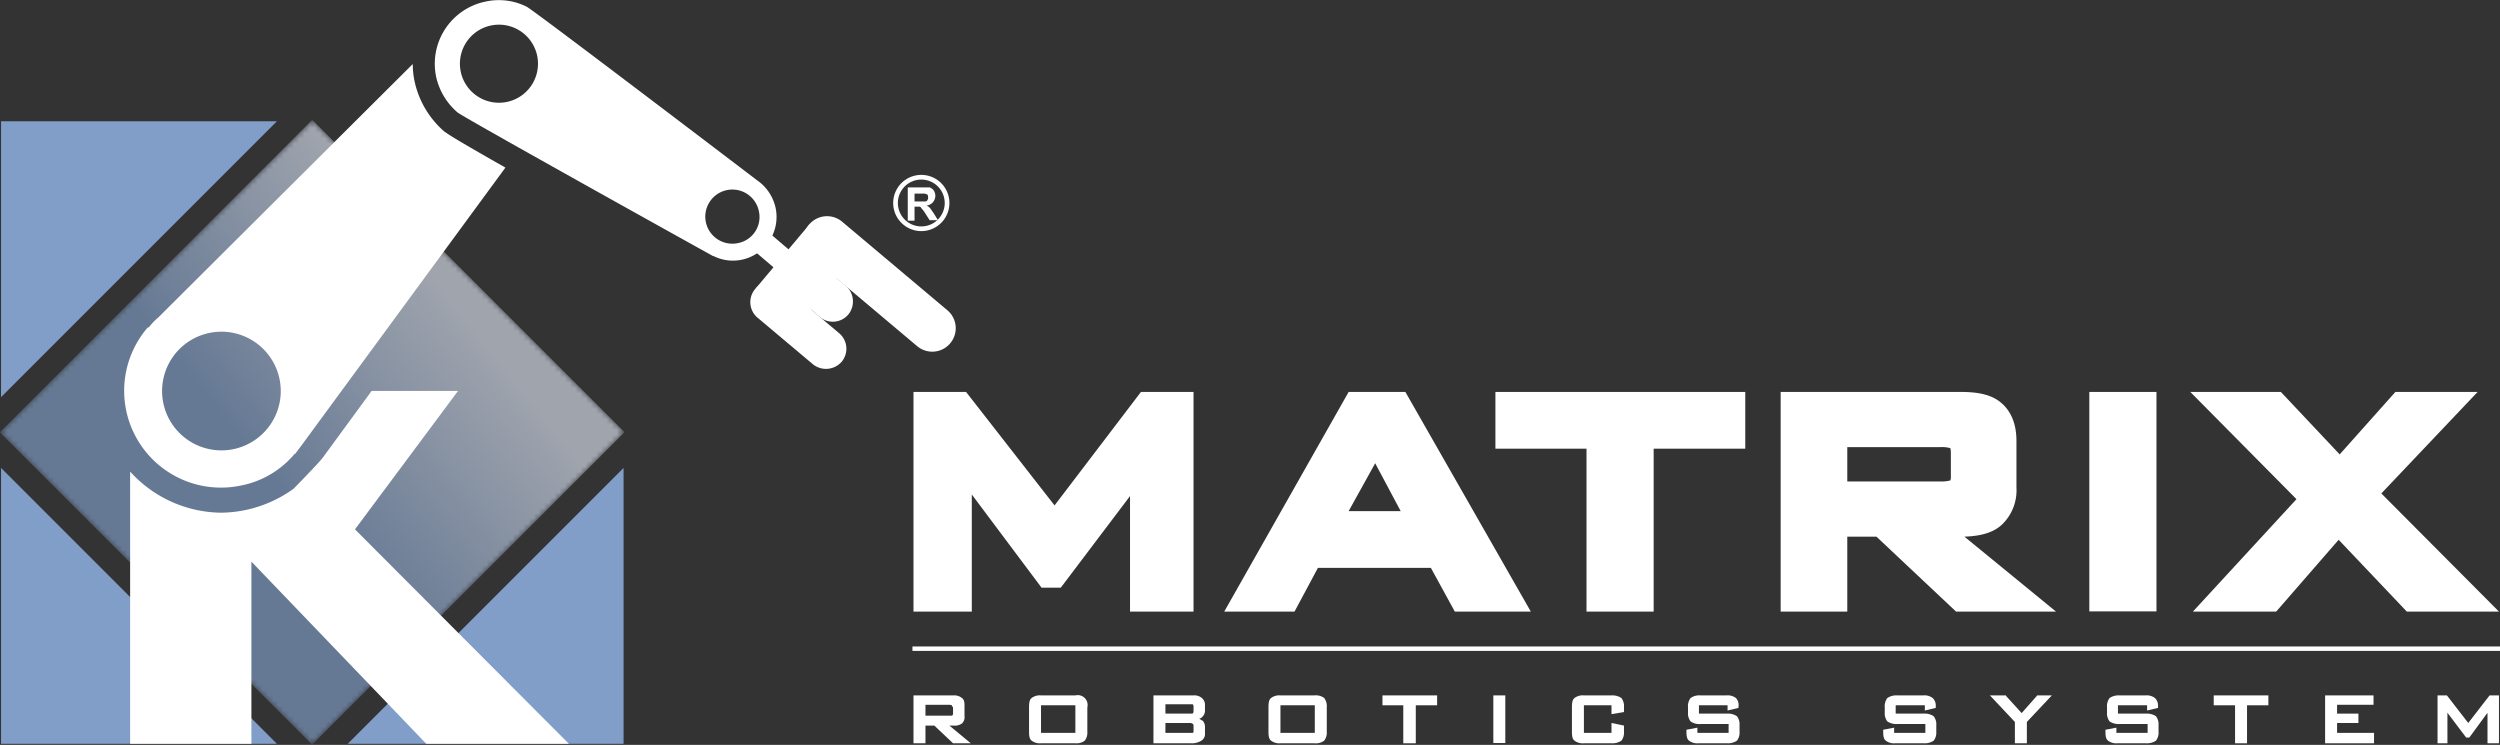 <svg id="圖層_1" data-name="圖層 1" xmlns="http://www.w3.org/2000/svg" xmlns:xlink="http://www.w3.org/1999/xlink" viewBox="0 0 480.3 143.1"><rect x="0" y="0" width="480.3" height="143.1" fill="#333333" stroke="none"/><defs><style>.cls-1{fill:url(#未命名漸層_17);}.cls-2{fill:#809ec8;}.cls-3{mask:url(#mask);}.cls-4{opacity:0.65;fill:url(#未命名漸層_14);}.cls-5{fill:#fff;}</style><linearGradient id="未命名漸層_17" x1="878.84" y1="298.2" x2="840.22" y2="329.1" gradientTransform="translate(-313.4 -745.1) rotate(45)" gradientUnits="userSpaceOnUse"><stop offset="0" stop-color="#231815"/><stop offset="1" stop-color="#fff"/></linearGradient><mask id="mask" x="0" y="23.07" width="120" height="120.01" maskUnits="userSpaceOnUse"><rect class="cls-1" x="17.6" y="40.6" width="84.9" height="84.86" transform="translate(-41.2 66.8) rotate(-45)"/></mask><linearGradient id="未命名漸層_14" x1="878.84" y1="298.2" x2="840.22" y2="329.1" gradientTransform="translate(-313.4 -745.1) rotate(45)" gradientUnits="userSpaceOnUse"><stop offset="0" stop-color="#dae1ef"/><stop offset="1" stop-color="#809ec8"/></linearGradient></defs><title>Matrix LOGO_商標申請</title><polygon class="cls-2" points="0.2 76.3 0.2 23.3 53.2 23.3 0.2 76.3"/><polygon class="cls-2" points="0.2 89.9 0.2 142.9 53.2 142.9 0.2 89.9"/><polygon class="cls-2" points="119.8 89.9 119.8 142.9 66.8 142.9 119.8 89.9"/><g class="cls-3"><rect class="cls-4" x="17.6" y="40.6" width="84.9" height="84.86" transform="translate(-41.2 66.8) rotate(-45)"/></g><path class="cls-5" d="M68.2,101.7,88,75.1H71.4L62.1,87.8c-.5.8-5.7,6.1-5.7,6.1A24.3,24.3,0,0,1,47.1,98a24,24,0,0,1-4.6.5A23.9,23.9,0,0,1,25,90.6v52.3H48.3v-35l33.6,35h27.4Z"/><rect class="cls-5" x="149.7" y="42.6" width="4.5" height="17.26" transform="translate(14.5 133.8) rotate(-49.6)"/><path class="cls-5" d="M149,39.9a8.7,8.7,0,0,0-3.6-5.3S102.6,2,101.2,1.3h0a11.9,11.9,0,0,0-7.9-1,12.2,12.2,0,0,0-9.5,14.5,12.6,12.6,0,0,0,4.1,6.8h0c1.2,1,48.9,27.5,49.1,27.6h.1a8.3,8.3,0,0,0,5.4.7A8.4,8.4,0,0,0,149,39.9ZM97.3,19.6a7.5,7.5,0,1,1,5.9-8.9A7.5,7.5,0,0,1,97.3,19.6Zm44.5,27.1a5.2,5.2,0,1,1,4-6.1A5.1,5.1,0,0,1,141.8,46.7Z"/><path class="cls-5" d="M182.6,65.9a4.5,4.5,0,0,1-6.4.6L156,49.5a4.5,4.5,0,0,1-.6-6.3h0a4.5,4.5,0,0,1,6.4-.6l20.2,17a4.5,4.5,0,0,1,.6,6.3Z"/><path class="cls-5" d="M163,60.4a3.9,3.9,0,0,1-5.5.5l-7-5.9a3.9,3.9,0,0,1-.5-5.4h0a3.9,3.9,0,0,1,5.5-.5l7,5.8a4,4,0,0,1,.5,5.5Z"/><path class="cls-5" d="M161.7,69.5a4,4,0,0,1-5.5.5l-10.7-9a3.9,3.9,0,0,1-.4-5.5h0a3.9,3.9,0,0,1,5.4-.5l10.7,9a3.9,3.9,0,0,1,.5,5.5Z"/><polygon class="cls-5" points="155.6 43 145.2 55.4 153.5 62.4 163.2 50.1 155.6 43"/><path class="cls-5" d="M86.3,25.9h0l-.9-.6a17.7,17.7,0,0,1-5.8-9.9,16.3,16.3,0,0,1-.3-3.1L30.4,61a10.9,10.9,0,0,0-1.8,1.9h-.2A18.6,18.6,0,0,0,46.2,93.3a17.9,17.9,0,0,0,10.4-6.1h.1l1.5-2L97.1,32.2C92,29.3,88,27,86.3,25.9ZM44.8,86.3a11.4,11.4,0,1,1,8.9-13.5A11.4,11.4,0,0,1,44.8,86.3Z"/><polygon class="cls-5" points="202.6 97.1 185.6 75.3 175.5 75.3 175.5 117.5 186.7 117.5 186.7 95 200.1 112.9 203.8 112.9 217.1 95.3 217.1 117.5 229.3 117.5 229.3 75.3 219.2 75.3 202.6 97.1"/><path class="cls-5" d="M259.1,75.3l-23.9,42.2h13.5l4.5-8.4h21.7l4.6,8.4h14.6L270,75.3Zm10,22.9h-10l5.1-9.2Z"/><polygon class="cls-5" points="287.3 86.2 304.8 86.2 304.8 117.5 317.7 117.5 317.7 86.2 335.3 86.2 335.3 75.3 287.3 75.3 287.3 86.2"/><path class="cls-5" d="M384.6,100.8a9.1,9.1,0,0,0,2.8-7.1v-9c0-3.2-1-5.6-2.8-7.2s-4.3-2.2-7.9-2.2H342.1v42.2h12.8V103.1h5.6l15.3,14.4H395l-17.6-14.4c3.2-.1,5.6-.8,7.2-2.3M354.9,85.9h17.9a5.9,5.9,0,0,1,1.9.2,3.8,3.8,0,0,1,.1.8v4.6a2,2,0,0,1-.1.8,6.7,6.7,0,0,1-1.9.2H354.9Z"/><rect class="cls-5" x="401.4" y="75.3" width="12.9" height="42.16"/><polygon class="cls-5" points="457.5 94.8 476 75.3 460.2 75.3 449.5 87.3 438.2 75.3 420.8 75.3 441.2 95.9 421.3 117.5 437.3 117.5 449.3 103.7 462.4 117.5 480.1 117.5 457.5 94.8"/><path class="cls-5" d="M183.2,139.4a2.4,2.4,0,0,0,1.6-.4,1.6,1.6,0,0,0,.5-1.4v-2.1c0-.7-.1-1.1-.5-1.4a2.3,2.3,0,0,0-1.6-.5h-7.7v9.2h2.3v-3.4h1.7l3.6,3.4h3.4l-4.1-3.4Zm-5.4-4h4.5c.4,0,.6.1.6.2s.2.2.2.4v1.1a.5.5,0,0,1-.2.4h-5.1Z"/><path class="cls-5" d="M206.6,133.6H200a2.6,2.6,0,0,0-1.8.5c-.4.3-.5.9-.5,1.8v4.7c0,.8.1,1.4.5,1.7a2.6,2.6,0,0,0,1.8.5h6.6a2.6,2.6,0,0,0,1.8-.5,2.5,2.5,0,0,0,.5-1.7v-4.7a1.9,1.9,0,0,0-2.3-2.3m0,7.2H200v-5.3h6.6Z"/><path class="cls-5" d="M230.4,138.1c.2-.1.5-.2.6-.4a1.6,1.6,0,0,0,.5-1.1v-1.1a1.7,1.7,0,0,0-.6-1.4,2.2,2.2,0,0,0-1.6-.5h-7.7v9.2h7.2a3.4,3.4,0,0,0,2-.5,1.5,1.5,0,0,0,.7-1.4v-1.1a1.8,1.8,0,0,0-.4-1.3l-.7-.4m-6.5.8h4.6a1,1,0,0,1,.7.2c.1.1.1.2.1.5v.7a.7.7,0,0,1-.1.5h-5.3Zm5.4-2.2a.5.5,0,0,1-.2.4h-5.2v-1.8h5.2c.1,0,.2.2.2.4Z"/><path class="cls-5" d="M252.5,133.6H246a2.6,2.6,0,0,0-1.8.5c-.4.3-.5.9-.5,1.8v4.7c0,.8.1,1.4.5,1.7a2.6,2.6,0,0,0,1.8.5h6.5a2.7,2.7,0,0,0,1.9-.5,2.5,2.5,0,0,0,.5-1.7v-4.7a2.6,2.6,0,0,0-.5-1.8,2.7,2.7,0,0,0-1.9-.5m.1,7.2H246v-5.3h6.6Z"/><polygon class="cls-5" points="265.6 135.5 269.6 135.5 269.6 142.8 272 142.8 272 135.5 276.1 135.5 276.1 133.6 265.6 133.6 265.6 135.5"/><rect class="cls-5" x="286.9" y="133.6" width="2.3" height="9.15"/><path class="cls-5" d="M309.6,133.6h-5.3a2.6,2.6,0,0,0-1.8.5c-.4.3-.5.9-.5,1.8v4.7c0,.8.1,1.4.5,1.7a2.6,2.6,0,0,0,1.8.5h5.3a3.1,3.1,0,0,0,1.9-.5,2.5,2.5,0,0,0,.5-1.7v-1.2l-2.4-.5v1.9h-5.3v-5.3h5.3v1.7l2.4-.4v-.9a2.6,2.6,0,0,0-.5-1.8,3.1,3.1,0,0,0-1.9-.5"/><path class="cls-5" d="M331.8,137.1h-5.4v-1.6h5.5v1l2.1-.5v-.3a1.9,1.9,0,0,0-.5-1.6,2.6,2.6,0,0,0-1.8-.5h-5a2.9,2.9,0,0,0-1.9.5,2.6,2.6,0,0,0-.5,1.8v1a2.5,2.5,0,0,0,.5,1.7,2.9,2.9,0,0,0,1.9.5h5.4v1.7h-6v-1l-2.1.4v.4c0,.8.1,1.4.5,1.7a2.6,2.6,0,0,0,1.8.5h5.5a3.1,3.1,0,0,0,1.9-.5,2.5,2.5,0,0,0,.5-1.7v-1.3a2.5,2.5,0,0,0-.5-1.7,3.1,3.1,0,0,0-1.9-.5"/><path class="cls-5" d="M369.6,137.1h-5.4v-1.6h5.6v1l2.1-.5v-.3a2,2,0,0,0-.6-1.6,2.6,2.6,0,0,0-1.8-.5h-5a3.1,3.1,0,0,0-1.9.5,2.6,2.6,0,0,0-.5,1.8v1a2.5,2.5,0,0,0,.5,1.7,3.1,3.1,0,0,0,1.9.5h5.4v1.7h-6v-1l-2.1.4v.4c0,.8.1,1.4.5,1.7a2.6,2.6,0,0,0,1.8.5h5.5a3.1,3.1,0,0,0,1.9-.5,2.5,2.5,0,0,0,.5-1.7v-1.3a2.5,2.5,0,0,0-.5-1.7,3.1,3.1,0,0,0-1.9-.5"/><polygon class="cls-5" points="388.4 137 385.4 133.7 385.4 133.6 382.3 133.6 387.1 138.7 387.1 142.8 389.4 142.8 389.4 138.7 394.2 133.6 391.4 133.6 388.4 137"/><path class="cls-5" d="M412.3,137.1h-5.4v-1.6h5.6v1l2.1-.5v-.3a2,2,0,0,0-.6-1.6,2.6,2.6,0,0,0-1.8-.5h-5a3.1,3.1,0,0,0-1.9.5,2.6,2.6,0,0,0-.5,1.8v1a2.5,2.5,0,0,0,.5,1.7,3.1,3.1,0,0,0,1.9.5h5.4v1.7h-6v-1l-2.1.4v.4c0,.8.1,1.4.5,1.7a2.6,2.6,0,0,0,1.8.5h5.5a3.1,3.1,0,0,0,1.9-.5,2.5,2.5,0,0,0,.5-1.7v-1.3a2.5,2.5,0,0,0-.5-1.7,3.1,3.1,0,0,0-1.9-.5"/><polygon class="cls-5" points="425.3 135.5 429.4 135.5 429.4 142.8 431.7 142.8 431.7 135.5 435.8 135.5 435.8 133.6 425.3 133.6 425.3 135.5"/><polygon class="cls-5" points="449 138.9 453.1 138.9 453.1 137.1 449 137.1 449 135.4 456 135.4 456 133.6 446.7 133.6 446.7 142.8 456.1 142.8 456.1 140.8 449 140.8 449 138.9"/><path class="cls-5" d="M478.3,133.6l-4.1,5.3-4.1-5.3h-1.8v9.2h1.9v-5.9l.2.3,3.4,4.5h.6l3.3-4.5.3-.3a.4.4,0,0,0-.1.3v5.6h2.2v-9.2Z"/><rect class="cls-5" x="175.3" y="124.2" width="305.1" height="0.85"/><path class="cls-5" d="M177,33.6a5.4,5.4,0,1,0,5.4,5.4A5.4,5.4,0,0,0,177,33.6Zm0,9.9a4.5,4.5,0,1,1,4.5-4.5A4.5,4.5,0,0,1,177,43.5Z"/><path class="cls-5" d="M174.4,42.4V36h4.2a1.7,1.7,0,0,1,.8.6,2,2,0,0,1,.3,1.1,2.1,2.1,0,0,1-.5,1.2,2,2,0,0,1-1.2.6,1.8,1.8,0,0,1,.7.5l.7,1,.8,1.3h-1.6l-.9-1.4a4.5,4.5,0,0,0-.7-.9c-.1-.2-.2-.3-.4-.3h-.9v2.7Zm1.3-3.7h2.1c.2,0,.3-.1.4-.3a.7.7,0,0,0,.1-.5.9.9,0,0,0-.1-.5l-.5-.2h-2Z"/></svg>